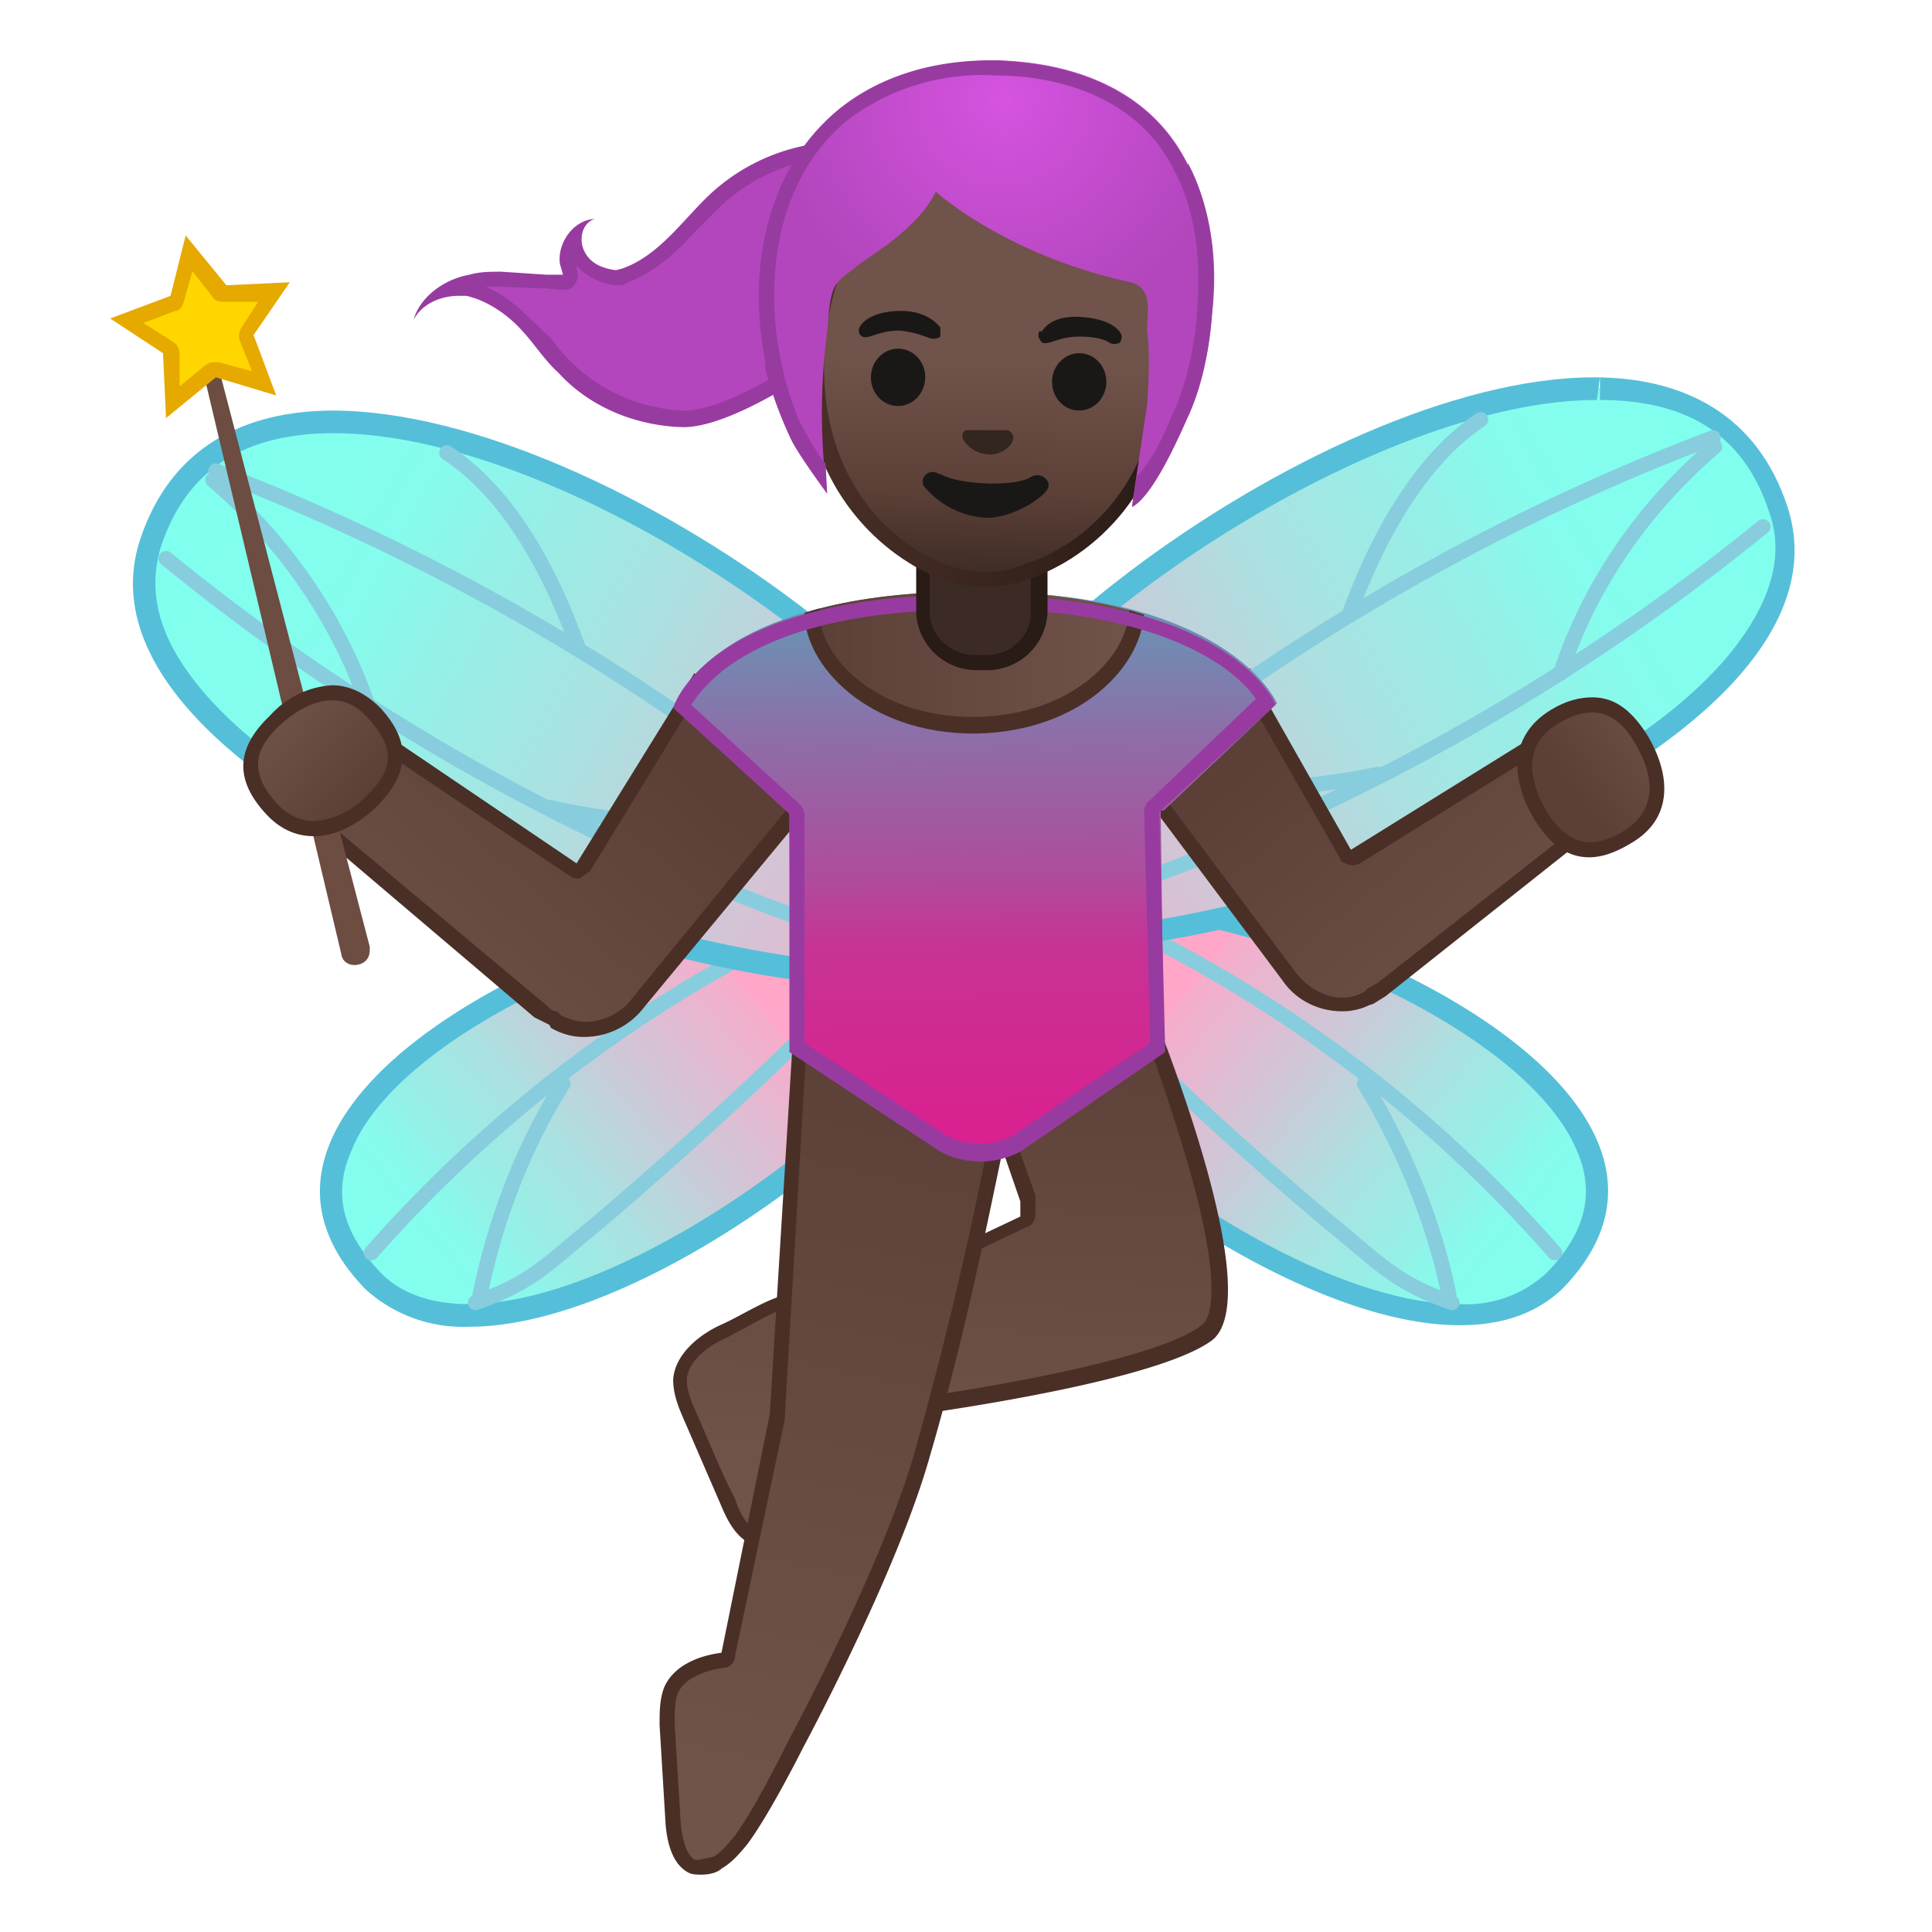 <svg viewBox="0 0 128 128" xmlns="http://www.w3.org/2000/svg" xmlns:xlink="http://www.w3.org/1999/xlink"><linearGradient id="a" x1="9.6" x2="37.8" y1="82.8" y2="68.1" gradientTransform="rotate(-12.1 33.1 11.5)" gradientUnits="userSpaceOnUse"><stop stop-color="#80FFEE" offset="0"/><stop stop-color="#85FCED" offset=".2"/><stop stop-color="#93F1E8" offset=".3"/><stop stop-color="#ABE1E1" offset=".5"/><stop stop-color="#CCC9D8" offset=".7"/><stop stop-color="#F7ACCB" offset="1"/><stop stop-color="#FFA6C9" offset="1"/></linearGradient><path d="M31 87c-2.6 0-4.7-.7-6.2-2.2-2.8-2.8-3.6-5.8-2.3-8.9 1.7-4 6.8-8.1 14-11.4 6.7-3 14.3-4.9 20-4.9 3.2 0 5.6.6 7 1.7.3.3 1.3 1 .5 3.4C61.3 72.5 42.9 87 31 87z" fill="url(#a)"/><path d="M56.5 60.3c3 0 5.3.6 6.5 1.6.3.2 1 .7.3 2.7-2.6 7.4-21 21.8-32.3 21.8-2.4 0-4.4-.7-5.7-2-2.6-2.7-3.3-5.3-2-8.2 3.3-8.2 21.6-15.9 33.2-15.9m0-1.4c-15.7 0-44.7 13.7-32.3 26.5a9.6 9.6 0 0 0 6.9 2.5c14.5 0 39.5-21.9 32.8-27.1-1.6-1.3-4.2-1.9-7.4-1.9z" fill="#55BFD9"/><path d="M24.6 83a89.9 89.9 0 0 1 30.8-22.7c.2-.2.6-.4.5-.7 0-.3-.6-.3-.5 0M31.5 86.3c3.8-1.3 4.9-2.7 8-5.2 8-6.8 15.6-14 22.7-21.7-.2 0-.3.2-.5.3M31.8 85.8c1-4.9 2.8-9.7 5.5-14" fill="none" stroke="#87CDDE" stroke-linecap="round" stroke-linejoin="round" stroke-miterlimit="10"/><linearGradient id="b" x1="-10.5" x2="32.1" y1="34.7" y2="74.8" gradientTransform="rotate(-14.3 -2.2 -62.9)" gradientUnits="userSpaceOnUse"><stop stop-color="#80FFEE" offset="0"/><stop stop-color="#85FCED" offset=".2"/><stop stop-color="#93F1E8" offset=".3"/><stop stop-color="#ABE1E1" offset=".5"/><stop stop-color="#CCC9D8" offset=".7"/><stop stop-color="#F7ACCB" offset="1"/><stop stop-color="#FFA6C9" offset="1"/></linearGradient><path d="M59 64.6c-13 0-39-8.4-47.1-19.6-2.3-3-2.9-6-1.9-9 1.8-5.4 5.9-8 12.1-8 13 0 32.3 11.8 40.7 22.4 3.5 4.5 5 8.3 4.4 11.2-.5 2-3.4 3-8.2 3z" fill="url(#b)"/><path d="M22.1 28.7C35 28.7 54 40.4 62.3 50.9c3.3 4.2 4.8 8 4.2 10.6-.4 1.5-3.2 2.4-7.5 2.4-12.9 0-38.6-8.3-46.5-19.3-2.1-2.9-2.7-5.7-1.8-8.5 1.7-5 5.5-7.4 11.4-7.4m0-1.5c-6 0-10.8 2.5-12.8 8.5-5.2 15.5 32 29.7 49.7 29.7 5 0 8.3-1.1 8.9-3.6C70.6 50 40.6 27.2 22 27.2z" fill="#55BFD9"/><path d="M14.3 31.2c18.2 7 35.8 18 49.4 31.7M11 37a143.6 143.6 0 0 0 51.9 27M29.6 30c4.3 2.8 7 8.2 8.7 12.9M14.1 31.8c4.7 4 8.3 9.2 10.3 15m12 6.7c6 1.3 10.4 1.4 15.7-.6" fill="none" stroke="#87CDDE" stroke-linecap="round" stroke-linejoin="round" stroke-miterlimit="10"/><linearGradient id="c" x1="69.5" x2="97.8" y1="95.7" y2="81" gradientTransform="scale(-1 1) rotate(-12.1 -61.4 905.1)" gradientUnits="userSpaceOnUse"><stop stop-color="#80FFEE" offset="0"/><stop stop-color="#85FCED" offset=".2"/><stop stop-color="#93F1E8" offset=".3"/><stop stop-color="#ABE1E1" offset=".5"/><stop stop-color="#CCC9D8" offset=".7"/><stop stop-color="#F7ACCB" offset="1"/><stop stop-color="#FFA6C9" offset="1"/></linearGradient><path d="M96.7 87.2c-11.9 0-30.3-14.6-33-22.4-.8-2.4.2-3.2.5-3.5 1.4-1.1 3.8-1.7 7-1.7 5.7 0 13.3 1.9 20 5 7.2 3.2 12.3 7.4 14 11.3 1.3 3.1.5 6.1-2.2 9a8.4 8.4 0 0 1-6.3 2.3z" fill="url(#c)"/><path d="M71.3 60.3c11.6 0 29.8 7.7 33.2 16 1.2 2.8.5 5.4-2 8a7.8 7.8 0 0 1-5.8 2.1C85.3 86.4 67 72 64.4 64.6c-.7-2 0-2.5.3-2.7 1.2-1 3.5-1.6 6.5-1.6m0-1.4c-3.2 0-5.8.6-7.4 1.9-6.6 5.2 18.3 27 32.9 27 2.7 0 5-.7 6.8-2.4C116 72.6 86.9 58.9 71.3 58.9z" fill="#55BFD9"/><path d="M103 83a89.9 89.9 0 0 0-30.6-22.7c-.3-.2-.6-.4-.6-.7 0-.3.6-.3.5 0m23.9 26.7c-3.8-1.3-4.9-2.7-8-5.2a237 237 0 0 1-22.7-21.7c.2 0 .4.2.5.3m30 26.1c-1-4.9-3-9.7-5.6-14" fill="none" stroke="#87CDDE" stroke-linecap="round" stroke-linejoin="round" stroke-miterlimit="10"/><linearGradient id="d" x1="49.5" x2="92.1" y1="47.6" y2="87.8" gradientTransform="scale(-1 1) rotate(-14.3 -96.7 691.8)" gradientUnits="userSpaceOnUse"><stop stop-color="#80FFEE" offset="0"/><stop stop-color="#85FCED" offset=".2"/><stop stop-color="#93F1E8" offset=".3"/><stop stop-color="#ABE1E1" offset=".5"/><stop stop-color="#CCC9D8" offset=".7"/><stop stop-color="#F7ACCB" offset="1"/><stop stop-color="#FFA6C9" offset="1"/></linearGradient><path d="M68.7 62.4c-4.8 0-7.7-1-8.2-3-.6-2.9.9-6.8 4.4-11.2 8.5-10.6 27.7-22.5 40.7-22.5 6.3 0 10.3 2.7 12.1 8 1 3 .4 6-1.9 9.1-8 11.2-34 19.6-47 19.6z" fill="url(#d)"/><path d="M106 25v1.5c6 0 9.6 2.5 11.2 7.4 1 2.7.2 5.6-1.9 8.5-7.9 11-33.7 19.3-46.5 19.3-4.4 0-7.2-1-7.5-2.4-.6-2.7.8-6.4 4.2-10.6 8.3-10.5 27.5-22.2 40.3-22.2l.2-1.5m-.4 0c-18.4 0-48.4 22.8-45.8 34.6.6 2.5 4 3.5 9 3.5 17.6 0 54.8-14.1 49.6-29.6-2-6-6.8-8.5-12.8-8.5z" fill="#55BFD9"/><path d="M113.5 29C95.2 35.9 77.6 47 64 60.5m52.8-25.6a143.4 143.4 0 0 1-52 26.9m33.3-34c-4.2 2.8-7 8.2-8.7 12.9m24.2-11.1c-4.7 4-8.3 9.2-10.2 15m-12.1 6.7c-6 1.2-10.4 1.3-15.6-.6" fill="none" stroke="#87CDDE" stroke-linecap="round" stroke-linejoin="round" stroke-miterlimit="10"/><linearGradient id="e" x1="63.9" x2="62.6" y1="66" y2="98.4" gradientUnits="userSpaceOnUse"><stop stop-color="#5C4037" offset="0"/><stop stop-color="#70534A" offset="1"/></linearGradient><path d="M50.5 101.8h-.2c-1-.1-1.6-1.2-2-2.2-1-2-1.8-4-2.6-6-.4-.9-.6-1.5-.6-2.2 0-1.8 2-2.8 2.8-3.2l1.4-.8c1.2-.6 2.5-1.3 3.4-1.3.4 0 .8.1 1 .9l.4.2h.4L67.8 81c.2 0 .3-.3.3-.5v-1.1L64.8 70l8.2-9.7c3.3 6.6 10.4 25.4 7 28-4 3-21.9 5.2-22 5.2a9 9 0 0 1-2.6.4h-1.3l-.2.4a28 28 0 0 1-1 4.7c-.2.7-.5 1.4-1 2a2 2 0 0 1-1.4.8z" fill="url(#e)"/><path d="M72.9 61.3A123 123 0 0 1 78 74.8c3.5 11 2 12.8 1.6 13-3.2 2.5-16.9 4.6-21.8 5.2h-.2a8 8 0 0 1-2.3.5l-.8-.1h-.2a1 1 0 0 0-.6.2 1 1 0 0 0-.4.6c-.2 1.7-.6 3.2-1 4.7-.2.6-.4 1.3-.8 1.8-.4.4-.8.6-1.1.6h-.1c-.7 0-1.3-1-1.6-2-1-1.9-1.8-4-2.7-6-.3-.7-.5-1.3-.5-1.9.1-1.5 2-2.5 2.5-2.7l1.5-.8c1.1-.6 2.3-1.3 3.1-1.3.3 0 .5 0 .6.6a1 1 0 0 0 1.4.5L68 81.3c.4-.1.6-.5.6-.9v-1.2l-3.2-9 7.5-9m.2-1.8L64.3 70l3.3 9.6v1l-13.3 6.3c-.4-.9-1-1.2-1.6-1.2-1.4 0-3.4 1.4-5 2.1-1.5.7-3 2-3.1 3.6 0 .9.3 1.7.6 2.4l2.6 6c.5 1.2 1.2 2.4 2.4 2.6h.2c.7 0 1.4-.4 1.9-1s.8-1.3 1-2.1c.5-1.6.8-3.2 1-4.9l1 .1c.8 0 1.7 0 2.7-.4 0 0 18.1-2.2 22.3-5.3 4.1-3.2-4.9-24.9-7.2-29.3z" fill="#4A2F27"/><linearGradient id="f" x1="-1116.2" x2="-1131.5" y1="49.4" y2="70.8" gradientTransform="rotate(-74.7 -515.9 -740.7)" gradientUnits="userSpaceOnUse"><stop stop-color="#5C4037" offset="0"/><stop stop-color="#70534A" offset="1"/></linearGradient><path d="M89 66.5c-1.4 0-2.7-.7-3.5-1.7L75.3 51.3l7.4-6.2 6.6 11.5a.5.5 0 0 0 .4.2h.3l12.4-7.7a2.2 2.2 0 0 1 1.4-.4c1.2.1 2.2.8 2.8 2a3 3 0 0 1-1 3.8l-14 11c-.1.2-.4.4-.7.5l-.2.2c-.5.2-1 .4-1.6.4z" fill="url(#f)"/><path d="M82.5 45.9l6.3 11c0 .2.3.3.6.4a1 1 0 0 0 .7-.1l12.4-7.7c.3-.2.6-.3 1-.3h.2c1 0 1.9.7 2.3 1.7a2.6 2.6 0 0 1-.7 3.2l-14 11-.7.4-.2.2a3 3 0 0 1-1.5.4c-1.1 0-2.3-.7-3-1.6L76 51.3l6.6-5.5m.3-1.5l-8.3 6.8L85 65c.9 1.3 2.4 2 3.9 2a4 4 0 0 0 1.8-.4l.3-.1.8-.5 14-11.1.7-.7c1.7-2.4 0-5.8-2.9-6h-.2c-.5 0-1 .1-1.5.4l-12.4 7.7-6.8-12z" fill="#4A2F27"/><linearGradient id="g" x1="-1123.6" x2="-1140.1" y1="-7.1" y2="16" gradientTransform="scale(-1 1) rotate(-76.6 -547.7 -665.3)" gradientUnits="userSpaceOnUse"><stop stop-color="#5C4037" offset="0"/><stop stop-color="#70534A" offset="1"/></linearGradient><path d="M38.7 68.2c-.7 0-1.4-.2-1.9-.5l-.2-.1-.8-.6L21 54.6l-.6-.7c-.7-1-.8-2.3-.2-3.5.6-1.2 1.8-2 3-2 .8 0 1.3.2 1.6.5l13 8.7h.4c.1 0 .3 0 .3-.2l7.5-12 7.8 6.9-11.6 14a4.5 4.5 0 0 1-3.6 1.9z" fill="url(#g)"/><path d="M46.2 46.1l7 6.2L42 66a4 4 0 0 1-3.2 1.7c-.6 0-1.1-.2-1.6-.4l-.1-.1-.2-.2c-.3 0-.5-.2-.7-.4L21.5 54.3c-.3-.2-.5-.4-.6-.7a3 3 0 0 1-.2-3 3 3 0 0 1 2.7-1.6c.5 0 1 0 1.3.3l13 8.7a1 1 0 0 0 .7.2l.7-.5 7.1-11.6m-.2-1.5l-7.8 12.6-13-8.8a3 3 0 0 0-1.8-.4c-3.1 0-5 3.7-3.3 6.2l.7.8 14.6 12.4 1 .5.1.2c.7.4 1.4.6 2.2.6a5 5 0 0 0 4-2l12-14.5-8.7-7.6z" fill="#4A2F27"/><linearGradient id="h" x1="60.3" x2="49.5" y1="68.8" y2="120.2" gradientUnits="userSpaceOnUse"><stop stop-color="#5C4037" offset="0"/><stop stop-color="#70534A" offset="1"/></linearGradient><path d="M46.4 123.7l-.7-.1c-.8-.5-1-1.7-1-2.8l-.5-6.6c0-.8 0-1.6.3-2.2.6-1.4 2.3-1.8 3.3-2 .2 0 .4-.2.5-.4l3.2-15.8L53 69.4 63.5 61l1.2 4.7c.7 2.9 1.5 5.6 1.7 8.4-.2.4-.3 1.1-.6 2.5-.8 4-2.5 12-4.7 19.7-2.2 7.7-8.3 19.2-8.4 19.3 0 0-2.2 4.4-3.6 6.3-.4.5-1 1.1-1.6 1.5a2 2 0 0 1-1 .3z" fill="url(#h)"/><path d="M63.2 61.9l1 4c.7 2.7 1.4 5.4 1.6 8.1l-.1.6-.4 2a260 260 0 0 1-4.7 19.6c-2.2 7.7-8.3 19-8.4 19.2 0 0-2.1 4.3-3.5 6.2-.4.5-.8 1-1.4 1.4l-.9.2a1 1 0 0 1-.4 0c-.6-.4-.8-1.5-.9-2.4l-.4-6.6c0-.8 0-1.5.2-2 .5-1.2 2.3-1.6 3-1.7.4 0 .8-.3.8-.8L52 94v-.2l1.4-24 9.8-7.8m.3-1.6l-11 8.9L51 93.7l-3.2 15.8c-1.6.2-3.2.9-3.8 2.3-.3.8-.3 1.6-.3 2.5l.4 6.6c.1 1.1.4 2.5 1.4 3.1.3.2.6.2 1 .2s1-.1 1.3-.4c.7-.4 1.2-1 1.7-1.6 1.5-2 3.7-6.4 3.7-6.4s6.2-11.5 8.4-19.3C64.8 85.6 66.7 74 67 74c-.3-4.5-2-8.9-3-13.5l-.4-.3z" fill="#4A2F27"/><linearGradient id="i" x1="62.6" x2="62.6" y1="28.9" y2="76.6" gradientTransform="matrix(1 -.009 .009 1 1.6 1)" gradientUnits="userSpaceOnUse"><stop stop-color="#2CD1C9" offset="0"/><stop stop-color="#609CB7" offset=".2"/><stop stop-color="#8C6FA9" offset=".4"/><stop stop-color="#AE4C9D" offset=".6"/><stop stop-color="#C73395" offset=".7"/><stop stop-color="#D62490" offset=".9"/><stop stop-color="#DB1F8E" offset="1"/></linearGradient><path d="M84.5 46.6S81.3 39 64 39.2s-19.3 7.7-19.3 7.7l7.6 7 .1 15.8 10 6.5a5.6 5.6 0 0 0 5.2-.1l9.5-6.6-.2-15.8 7.6-7.1z" fill="url(#i)"/><linearGradient id="j" x1="62.6" x2="62.6" y1="28.9" y2="76.6" gradientTransform="matrix(1 -.009 .009 1 1.6 1)" gradientUnits="userSpaceOnUse"><stop stop-color="#2CD1C9" offset="0"/><stop stop-color="#609CB7" offset=".2"/><stop stop-color="#8C6FA9" offset=".4"/><stop stop-color="#AE4C9D" offset=".6"/><stop stop-color="#C73395" offset=".7"/><stop stop-color="#D62490" offset=".9"/><stop stop-color="#DB1F8E" offset="1"/></linearGradient><path d="M84.6 46.6S81.4 39 64 39.2s-19.3 7.7-19.3 7.7l7.6 7 24.8-.2 7.5-7.1z" fill="url(#j)"/><defs><path id="k" d="M83.5 46.6s-2.1-7.5-19.5-7.4c-17.3.1-18.3 7.7-18.3 7.7l6.6 7 24.8-.2 6.4-7.1z"/></defs><clipPath id="l"><use xlink:href="#k"/></clipPath><g clip-path="url(#l)"><linearGradient id="m" x1="53.8" x2="75.3" y1="41.4" y2="41.4" gradientUnits="userSpaceOnUse"><stop stop-color="#5C4037" offset="0"/><stop stop-color="#70534A" offset="1"/></linearGradient><path d="M64.5 48c-7 0-10.7-4.3-10.7-7.4 0-3.2 4.8-5.9 10.7-6h.2c5.8 0 10.6 2.7 10.6 5.8 0 3.1-3.8 7.6-10.7 7.6h-.1z" fill="url(#m)"/><path d="M64.7 35.2c5.4 0 10 2.4 10.1 5.2 0 2.9-3.6 7-10.2 7.1h-.1c-6.5 0-10.2-4-10.2-6.9 0-1.3 1-2.6 2.8-3.6 2-1.1 4.6-1.8 7.4-1.8h.2m0-1h-.2c-6.2 0-11.2 3-11.2 6.4 0 3.5 4.2 8 11.2 8h.1c7.1-.1 11.2-4.6 11.2-8.2 0-3.4-5-6.2-11.1-6.2z" fill="#4A2F27"/></g><path d="M64.2 40.3c13.6 0 18 4.5 19 6l-7 6.7a1 1 0 0 0-.4.8l.4 15.3-9.2 6.2a4.8 4.8 0 0 1-4.2 0l-9.5-6.2V54a1 1 0 0 0-.3-.7l-7.2-6.6c1-1.6 4.8-6.3 18.4-6.3m0-1c-17.5 0-19.6 7.5-19.6 7.5l7.7 7v15.8l10 6.6a5.7 5.7 0 0 0 5.3 0l9.6-6.6-.4-15.9 7.7-7.1s-2.8-7.3-20.3-7.3z" fill="#983BA1"/><path d="M64.6 43.9a3.4 3.4 0 0 1-3.4-3.3v-4.1h7.6v4.1c0 1.8-1.5 3.3-3.4 3.3h-.8z" fill="#3C2B24"/><path d="M68.3 37v3.6c0 1.5-1.3 2.8-2.9 2.8h-.8c-1.6 0-3-1.3-3-2.8V37h6.7m1-1h-8.6v4.6a4 4 0 0 0 4 3.8h.7a4 4 0 0 0 4-3.8V36z" fill="#291B16"/><path d="M45.3 27.7a12 12 0 0 1-7.9-3.4l-1.3-1.6-1.3-1.5a6.7 6.7 0 0 0-3.8-2.1 4.2 4.2 0 0 0-1 0c.4-.3.9-.4 1.3-.5.6-.2 1.2-.2 2-.2l2.5.1h.4l1.2.1c.2 0 .3 0 .4-.2.1-.1.2-.3 0-.5l-.1-.5a2 2 0 0 1 .4-1.6l.3 1.2c.5.7 1.3 1.1 2.4 1.3h.3l.4-.1c1.8-.7 3.1-2 4.4-3.4l1.3-1.3a12.6 12.6 0 0 1 9.3-3.7c3.8 0 7 .5 7.7 1-1 .6-2.5 3-4.8 6.6a36.4 36.4 0 0 1-3.2 4.8c-2.4 2-8 5.5-10.8 5.5h-.1z" fill="#B346BD"/><path d="M56.5 10.3c3 0 5.5.3 6.8.6-1 1-2.4 3.2-4.3 6.2a41.8 41.8 0 0 1-3.1 4.7c-2.2 1.9-7.8 5.4-10.5 5.4h-.1a11.3 11.3 0 0 1-8.8-4.8L35 21c-1-1-1.9-1.6-2.8-2h1l2.5.1h.4l1.1.1h.1c.3 0 .7-.1.8-.4a1 1 0 0 0 .1-1v-.2a4 4 0 0 0 2.6 1.3h.4l.4-.2c1.9-.7 3.3-2.1 4.6-3.5l1.2-1.2a12.1 12.1 0 0 1 9-3.6m0-1l-2.2.1a13 13 0 0 0-7.5 3.7c-1.7 1.7-3.2 3.8-5.5 4.6l-.4.1c-.8-.1-1.6-.4-2-1.1-.5-.8-.3-2 .6-2.3-1.5.1-2.5 1.7-2.3 3l.2.7h-1.1l-3-.2c-.7 0-1.4 0-2.1.2-1.7.3-3.3 1.5-3.7 3 .5-1 1.7-1.6 3-1.6h.5c1.3.3 2.5 1.1 3.4 2 1 1 1.7 2.2 2.7 3.1 2 2.2 5 3.5 8.2 3.6h.1c3.1 0 8.8-3.7 11.1-5.7 1.3-1.1 6.3-10.2 8-11.4 1.8-1.2-4.1-1.8-8-1.8z" fill="#983BA1"/><linearGradient id="n" x1="386.6" x2="386.6" y1="44.7" y2="15.8" gradientTransform="scale(-1 1) rotate(-1.7 -46.3 15614.5)" gradientUnits="userSpaceOnUse"><stop stop-color="#3C2B24" offset="0"/><stop stop-color="#5C4037" offset=".2"/><stop stop-color="#70534A" offset=".5"/></linearGradient><path d="M66 9.4c6.3.2 12 5 11.7 15-.2 8-5.3 12.6-9.7 14a7.7 7.7 0 0 1-5.8-.1 14.6 14.6 0 0 1-8.8-14.5c.3-10 6.3-14.5 12.6-14.4z" fill="url(#n)"/><linearGradient id="o" x1="53.4" x2="77.7" y1="24" y2="24" gradientUnits="userSpaceOnUse"><stop stop-color="#4A2F27" offset="0"/><stop stop-color="#291B16" offset="1"/></linearGradient><path d="M66 9v1.4h.1c5.2.2 11 4 10.7 14-.2 7.6-5 11.8-9 13-.9.4-1.7.5-2.5.5h-.1c-.8 0-1.7-.2-2.6-.5-4-1.6-8.2-6-8-13.6.2-6.2 3.4-13.4 11.4-13.4V9m-.4.4c-6.2 0-12 4.6-12.2 14.4-.3 8 4.6 12.8 8.8 14.5 1 .4 2 .6 3 .6h.1c.8 0 1.8-.2 2.7-.5 4.4-1.4 9.5-6 9.7-14 .3-10-5.4-14.8-11.7-15h-.4z" fill="url(#o)"/><path d="M64 28.5h2.8c.3.2.4.4.3.7s-.7 1-1.7.9-1.5-.8-1.6-1c-.1-.3 0-.5.2-.6z" fill="#33251F"/><g fill="#1A1717"><ellipse transform="rotate(-88.3 71.5 25.3)" cx="71.5" cy="25.3" rx="1.9" ry="1.8"/><ellipse transform="rotate(-88.3 59.5 25)" cx="59.5" cy="25" rx="1.9" ry="1.8"/><path d="M69 22c.3-.5 1-1.1 2.6-1s2.3.6 2.6 1c.2.3.1.5 0 .7 0 0-.4.2-.7 0s-.9-.4-2-.4c-1 0-1.6.3-2 .4s-.5 0-.6-.2a.5.5 0 0 1 0-.6zm-12-.4c.3-.5 1.2-1 2.7-1s2.3.7 2.6 1.1v.6c-.1.1-.4.2-.7.1s-1-.4-2-.5c-1 0-1.6.3-2 .4s-.5 0-.6-.1a.5.5 0 0 1 0-.6z"/></g><path d="M62.3 31.4c1.1.7 4.9.9 6 .2.7-.4 1.4.3 1.1.8-.3.6-2.4 2-4.2 1.9a5.8 5.8 0 0 1-4-2.1c-.3-.6.4-1.2 1-.8z" fill="#1A1717"/><radialGradient id="p" cx="66.5" cy="6.6" r="14.9" gradientUnits="userSpaceOnUse"><stop stop-color="#D553E0" offset="0"/><stop stop-color="#B346BD" offset="1"/></radialGradient><path d="M50.7 24c-1.2-5.9 0-12.7 4.8-16.6C58.5 4.9 62.3 4 66 4c5.2.1 10.3 2 12.7 6.9 1.6 3 2 6.5 1.6 9.9a21 21 0 0 1-1.5 6.6c-.5 1-2.3 5.4-3.8 6.1l1-6.7c.1-1.6.2-3.2 0-4.9 0-1.3.4-2.8-1.1-3.2-8.3-1.8-12.9-6-12.9-6-.7 1.4-1.9 2.5-3.2 3.5l-2 1.4c-.4.4-1.2.8-1.5 1.4-.4.8-.4 2.2-.5 3a41.3 41.3 0 0 0 0 10.7s-1.7-2.4-2.3-3.6c-.8-1.5-1.3-3-1.7-4.7l-.1-.5z" fill="url(#p)"/><path d="M78.7 11C76.3 6 71.2 4.2 66 4h-.4c-3.7 0-7.3 1-10.1 3.3-4.8 4-6 10.7-4.8 16.6v.5c.4 1.6 1 3.2 1.7 4.7.6 1.2 2.4 3.6 2.4 3.6l-.1-2c-.4-.3-1.9-3-1.9-3.2a20.6 20.6 0 0 1-1.1-3.8c-1-5-.4-11.7 4.4-15.7A14.8 14.8 0 0 1 66 5c3.3 0 9.2 1 11.8 6.3 1.7 3.2 1.7 6.9 1.5 9.4a21 21 0 0 1-1.4 6.3l-.1.2c-.5 1-1 2.7-2.5 4.4l-.3 2c1.5-.8 3.3-5.1 3.8-6.2.9-2 1.3-4.3 1.5-6.6.3-3.4 0-7-1.6-10z" fill="#983BA1"/><path d="M13.4 22.2L24 62.8c0 .3 0 .5-.3.6s-.6 0-.6-.3l-9.7-40.9z" fill="#6D4C41" stroke="#6D4C41" stroke-miterlimit="10"/><path d="M11.2 23.5c0-.2 0-.3-.2-.4l-2.7-1.8 3-1c.2-.1.3-.2.3-.4l.9-3.1 2 2.5c0 .2.2.2.3.2l3.3-.2-1.8 2.7v.5l1.1 3-3.1-.9h-.5l-2.5 2.1v-3.2z" fill="#FFD600"/><path d="M12.7 17.9l1.4 1.8c.1.2.4.3.7.3h2.3L16 21.7a1 1 0 0 0-.1.9l.8 2-2.2-.6h-.2a1 1 0 0 0-.7.2l-1.7 1.4v-2.2a1 1 0 0 0-.5-.8l-1.9-1.2 2.1-.8c.3 0 .5-.3.6-.7l.6-2.1m-.5-2.2l-1 4-4 1.5 3.5 2.3.2 4.3 3.3-2.7 4 1.2-1.5-4 2.4-3.5-4.2.2-2.7-3.3zm6.9 3z" fill="#E6A900"/><linearGradient id="q" x1="-1042.5" x2="-1050.6" y1="53.5" y2="50.5" gradientTransform="scale(1 -1) rotate(-62.4 -597 -880.2)" gradientUnits="userSpaceOnUse"><stop stop-color="#5C4037" offset="0"/><stop stop-color="#70534A" offset="1"/></linearGradient><path d="M20.8 55c-1 0-2-.5-2.8-1.4-1-1-1.4-2-1.4-3s.6-2 1.6-3A5.8 5.8 0 0 1 22 46c1 0 2 .5 2.8 1.3 1 1 1.4 2 1.4 3s-.6 2-1.6 3a5.8 5.8 0 0 1-3.8 1.7z" fill="url(#q)"/><path d="M22 46.4c.9 0 1.7.4 2.4 1.2.9 1 1.3 1.8 1.3 2.6s-.5 1.7-1.5 2.6a5.3 5.3 0 0 1-3.4 1.6c-.9 0-1.7-.4-2.4-1.1-.9-1-1.3-1.8-1.3-2.7 0-.8.5-1.7 1.5-2.6 1.1-1 2.3-1.6 3.4-1.6m0-1a6 6 0 0 0-4.1 2c-2 1.9-2.6 4-.3 6.5 1 1.1 2.1 1.5 3.2 1.5 1.5 0 2.9-.8 4.1-1.9 2-2 2.6-4.1.3-6.6-1-1-2.1-1.5-3.2-1.5z" fill="#4A2F27"/><linearGradient id="r" x1="-1114.1" x2="-1122.1" y1="8.7" y2="5.6" gradientTransform="scale(-1 1) rotate(15 -778.8 3863.2)" gradientUnits="userSpaceOnUse"><stop stop-color="#5C4037" offset="0"/><stop stop-color="#70534A" offset="1"/></linearGradient><path d="M105.3 56.3c-1.3 0-2.3-.8-3.3-2.3-.7-1.4-2.2-4.6 1-6.5a5 5 0 0 1 2.5-.8c1.3 0 2.3.7 3.3 2.3.7 1.3 2.2 4.6-1 6.5a5 5 0 0 1-2.5.8z" fill="url(#r)"/><path d="M105.5 47.2c1 0 2 .6 2.8 2 .9 1.5 2 4.2-.8 5.9-.8.5-1.6.7-2.2.7-1 0-2-.7-2.8-2-.9-1.5-2-4.3.8-5.9.8-.5 1.6-.7 2.2-.7m0-1c-.8 0-1.7.2-2.7.8-3 1.8-2.6 4.8-1.2 7.2 1 1.6 2.1 2.6 3.7 2.6.8 0 1.7-.3 2.7-.9 3-1.7 2.6-4.7 1.2-7.1-1-1.6-2.1-2.6-3.7-2.6z" fill="#4A2F27"/></svg>